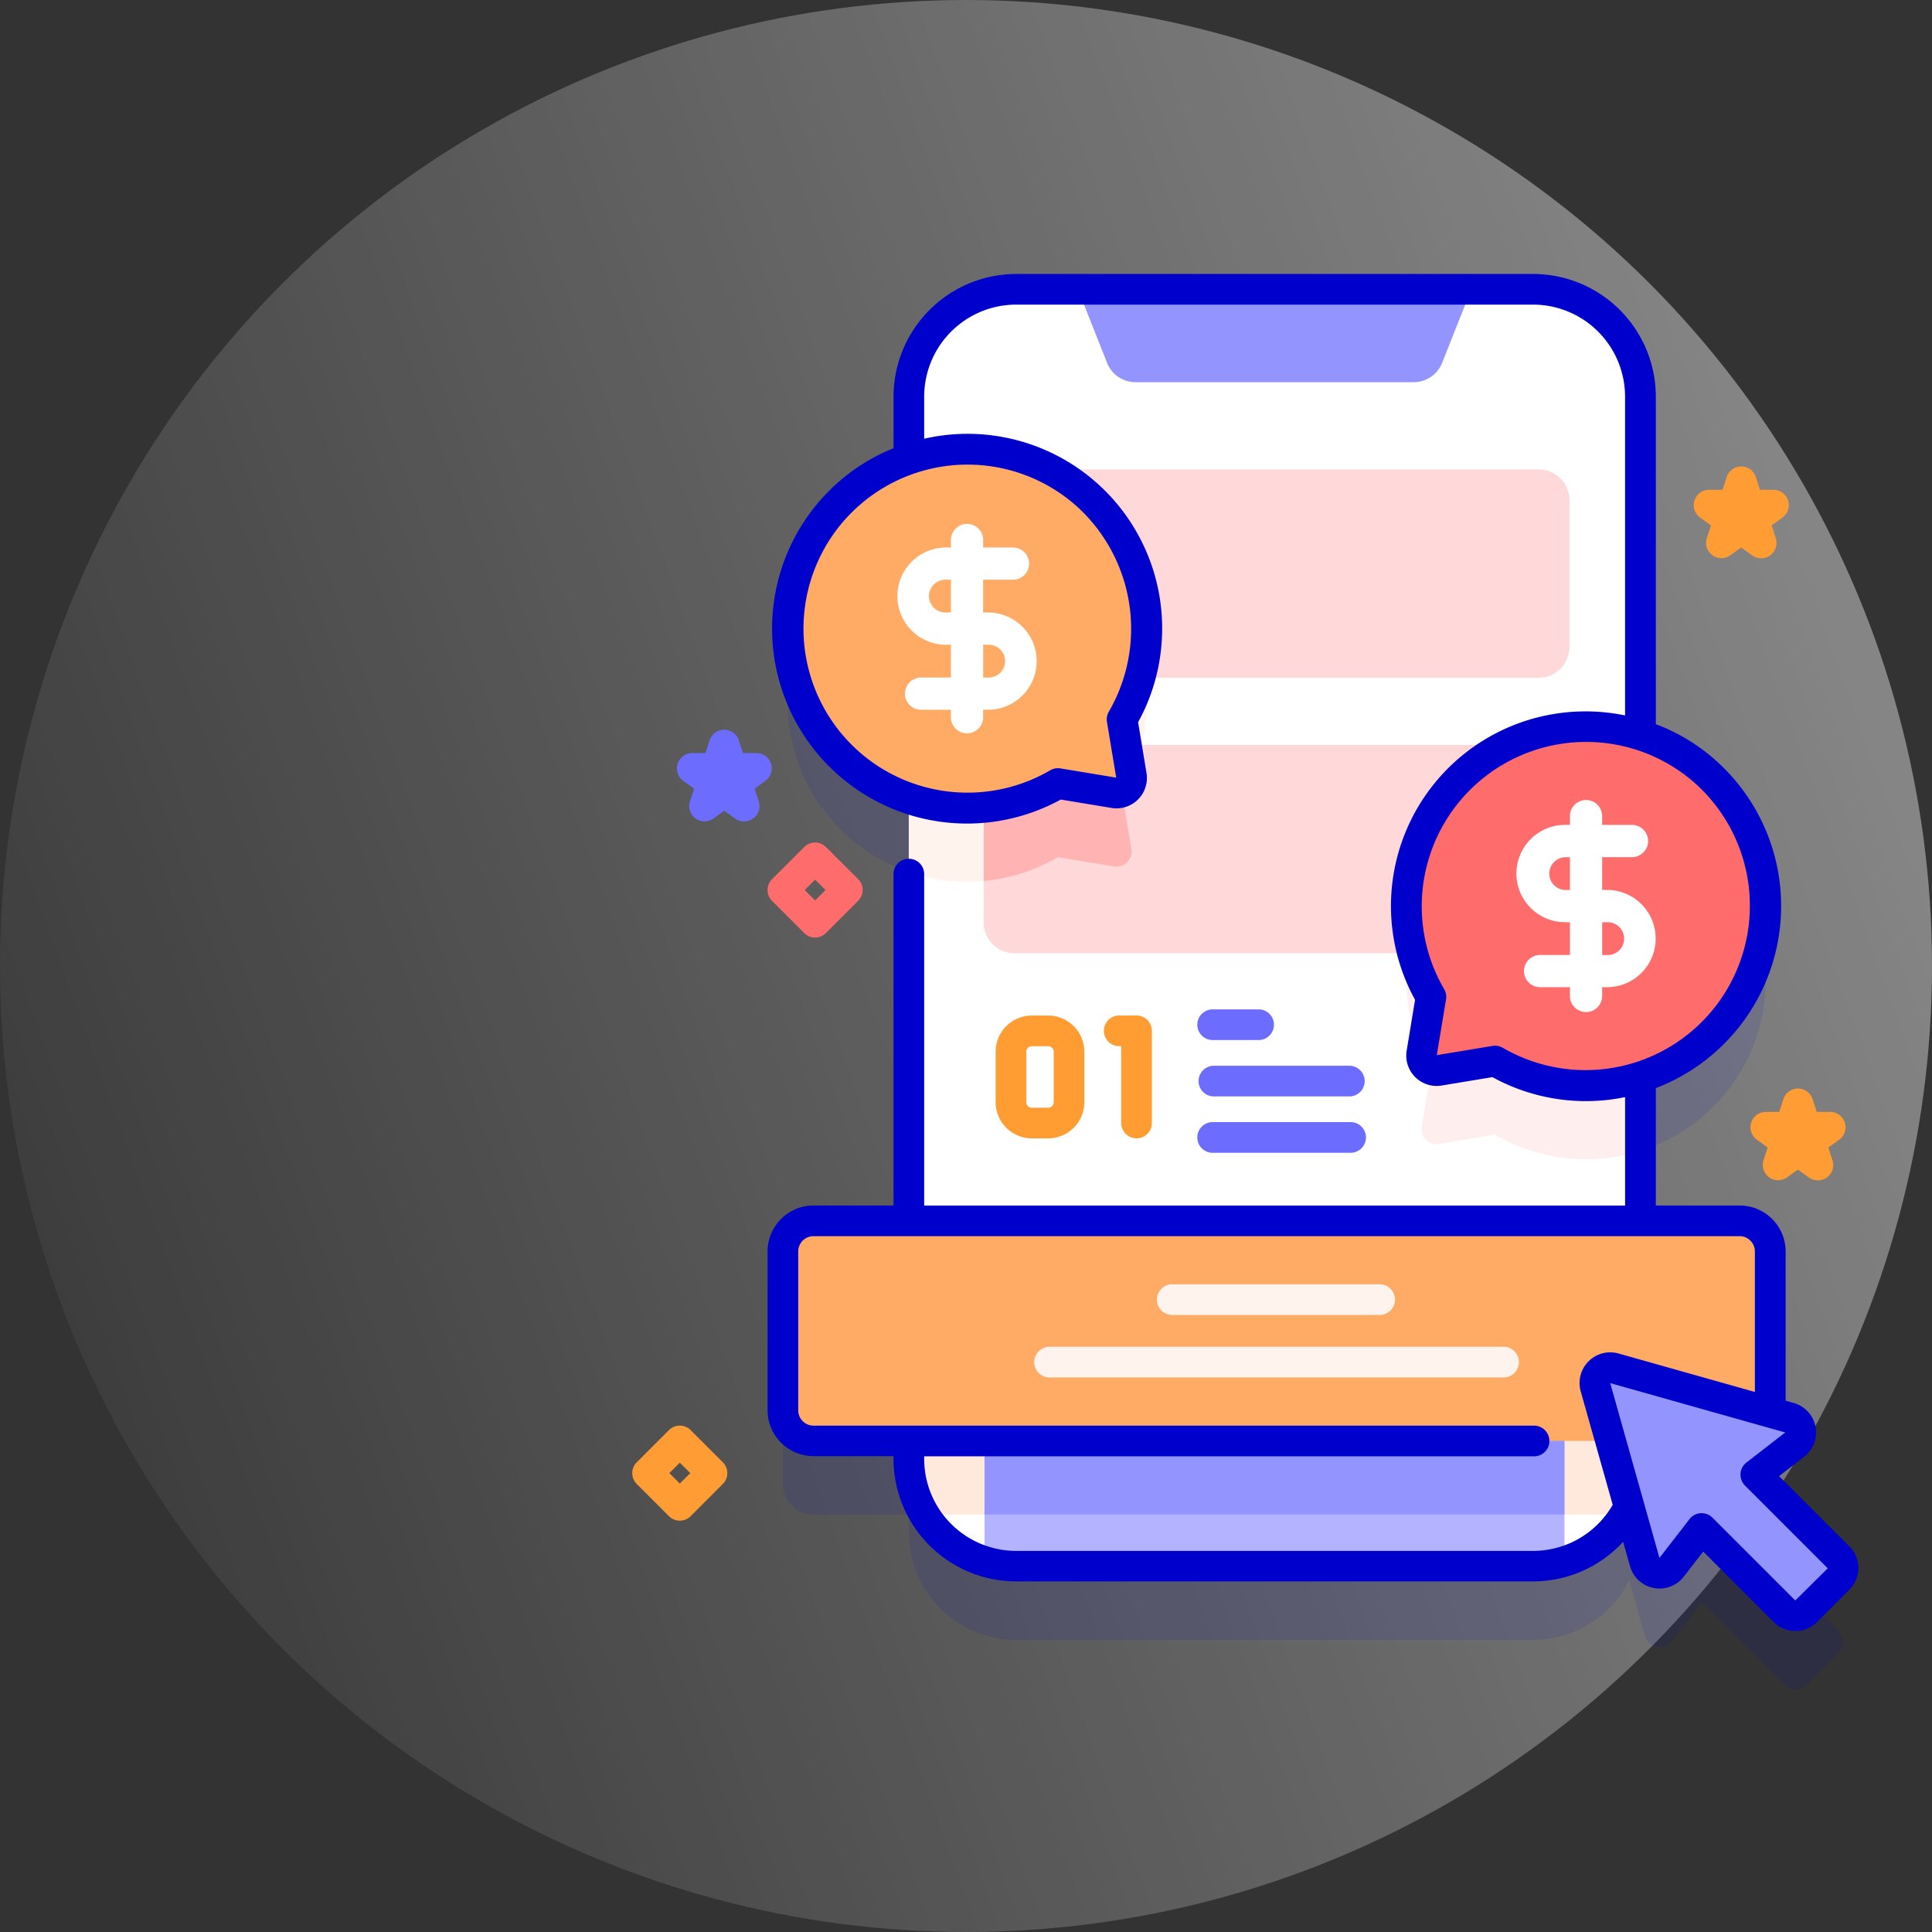 <svg xmlns="http://www.w3.org/2000/svg" xmlns:xlink="http://www.w3.org/1999/xlink" width="74.054" height="74.054" viewBox="0 0 74.054 74.054">
  <rect x="0" y="0" width="74.054" height="74.054" fill="#333333" stroke="none"/>
  <defs>
    <linearGradient id="linear-gradient" x1="0.974" y1="0.238" x2="-0.052" y2="0.609" gradientUnits="objectBoundingBox">
      <stop offset="0" stop-color="#fff"/>
      <stop offset="1" stop-color="#ffffff" stop-opacity="0.071"/>
    </linearGradient>
  </defs>
  <g id="Business_App" data-name="Business App" transform="translate(-1296 -1768)">
    <g id="Angular_Development" data-name="Angular Development" transform="translate(1121.529 407)">
      <circle id="Ellipse_379" data-name="Ellipse 379" cx="37.027" cy="37.027" r="37.027" transform="translate(174.471 1361)" opacity="0.42" fill="url(#linear-gradient)"/>
    </g>
    <g id="Business_Application" data-name="Business Application" transform="translate(1336.5 1995.029)">
      <g id="Group_65377" data-name="Group 65377" transform="translate(-62.162 -255.314)">
        <path id="Path_52028" data-name="Path 52028" d="M135.485,116.4l-3.174-3.174,1.488-1.153a.588.588,0,0,0-.2-1.03l-.74-.209c0-.025,0-.049,0-.074v-6.085a1.175,1.175,0,0,0-1.175-1.175h-3.8v-5.5a6.879,6.879,0,0,0,0-13.12V71.9a4.114,4.114,0,0,0-4.114-4.114H103.959A4.114,4.114,0,0,0,99.846,71.9v2.381a6.8,6.8,0,0,0-2.4,1.416,6.886,6.886,0,0,0,2.4,11.607V103.5H96.193a1.175,1.175,0,0,0-1.175,1.175v6.085a1.175,1.175,0,0,0,1.175,1.175h3.652v.69a4.114,4.114,0,0,0,4.114,4.114h19.813a4.113,4.113,0,0,0,3.684-2.282l.6,2.128a.588.588,0,0,0,1.03.2l1.153-1.488,3.174,3.174a.588.588,0,0,0,.831,0l1.241-1.241a.588.588,0,0,0,0-.831Z" transform="translate(-43.347 -25.596)" fill="#00c" opacity="0.1"/>
        <g id="Group_65361" data-name="Group 65361" transform="translate(51.671 39.373)">
          <g id="Group_65357" data-name="Group 65357">
            <g id="Group_65356" data-name="Group 65356">
              <g id="Group_65355" data-name="Group 65355" transform="translate(4.827)">
                <g id="Group_65354" data-name="Group 65354">
                  <path id="Path_52029" data-name="Path 52029" d="M164.13,47.9V88.622a4.114,4.114,0,0,1-4.114,4.114H140.2a4.114,4.114,0,0,1-4.114-4.114V47.9A4.114,4.114,0,0,1,140.2,43.79h19.813A4.114,4.114,0,0,1,164.13,47.9Z" transform="translate(-136.089 -43.79)" fill="#fff"/>
                  <path id="Path_52030" data-name="Path 52030" d="M144.618,132.424a.576.576,0,0,1-.662.663l-2.153-.356a6.9,6.9,0,0,1-5.712.574V120.28a6.883,6.883,0,0,1,8.171,9.992Z" transform="translate(-136.089 -110.964)" fill="#fff3ee"/>
                  <path id="Path_52031" data-name="Path 52031" d="M307.326,210.735v13.121a6.9,6.9,0,0,1-5.564-.623l-2.153.357a.577.577,0,0,1-.662-.663l.356-2.153a6.882,6.882,0,0,1,8.023-10.039Z" transform="translate(-279.285 -190.83)" fill="#fee"/>
                  <path id="Path_52032" data-name="Path 52032" d="M181.782,110.516h-20.1a1.175,1.175,0,0,1-1.175-1.175v-5.636a1.175,1.175,0,0,1,1.175-1.175h20.1a1.175,1.175,0,0,1,1.175,1.175v5.636A1.176,1.176,0,0,1,181.782,110.516Z" transform="translate(-157.638 -95.625)" fill="#ffd9d9"/>
                  <path id="Path_52033" data-name="Path 52033" d="M182.958,193.545v5.636a1.176,1.176,0,0,1-1.175,1.175h-20.1a1.176,1.176,0,0,1-1.175-1.175v-5.636a1.176,1.176,0,0,1,1.175-1.175h20.1A1.176,1.176,0,0,1,182.958,193.545Z" transform="translate(-157.639 -174.905)" fill="#ffd9d9"/>
                  <path id="Path_52034" data-name="Path 52034" d="M166.167,196.365a.576.576,0,0,1-.662.663l-2.153-.356a6.868,6.868,0,0,1-2.842.914v-4.041a1.176,1.176,0,0,1,1.175-1.175h4.871a6.835,6.835,0,0,1-.745,1.843Z" transform="translate(-157.639 -174.905)" fill="#ffb3b3"/>
                  <path id="Path_52035" data-name="Path 52035" d="M136.085,347.571V356.7a4.093,4.093,0,0,0,.595,2.131h26.851a4.093,4.093,0,0,0,.595-2.131v-9.126Z" transform="translate(-136.085 -311.864)" fill="#ffe8dc"/>
                  <g id="Group_65352" data-name="Group 65352" transform="translate(2.906 35.707)">
                    <g id="Group_65351" data-name="Group 65351">
                      <path id="Path_52036" data-name="Path 52036" d="M160.8,347.571v13.06a4.14,4.14,0,0,0,1.208.18h19.813a4.14,4.14,0,0,0,1.208-.18v-13.06Z" transform="translate(-160.805 -347.571)" fill="#b3b3ff"/>
                    </g>
                  </g>
                  <g id="Group_65353" data-name="Group 65353" transform="translate(2.906)">
                    <path id="Path_52037" data-name="Path 52037" d="M160.8,347.571h22.229v11.257H160.8Z" transform="translate(-160.805 -311.864)" fill="#9494ff"/>
                    <path id="Path_52038" data-name="Path 52038" d="M206.31,43.786H191.233l1.116,2.819a1.175,1.175,0,0,0,1.093.743H204.1a1.176,1.176,0,0,0,1.093-.743Z" transform="translate(-187.657 -43.786)" fill="#9494ff"/>
                  </g>
                </g>
              </g>
              <path id="Path_52039" data-name="Path 52039" d="M131.686,356.007H96.193a1.175,1.175,0,0,1-1.175-1.175v-6.085a1.175,1.175,0,0,1,1.175-1.175h35.493a1.175,1.175,0,0,1,1.175,1.175v6.085A1.176,1.176,0,0,1,131.686,356.007Z" transform="translate(-95.018 -311.864)" fill="#ffab66"/>
            </g>
          </g>
          <g id="Group_65360" data-name="Group 65360" transform="translate(9.657 38.139)">
            <g id="Group_65358" data-name="Group 65358" transform="translate(4.702)">
              <path id="Path_52040" data-name="Path 52040" d="M225.718,369.441h-7.95a.588.588,0,1,1,0-1.175h7.95a.588.588,0,0,1,0,1.175Z" transform="translate(-217.18 -368.266)" fill="#fff3ee"/>
            </g>
            <g id="Group_65359" data-name="Group 65359" transform="translate(0 2.396)">
              <path id="Path_52041" data-name="Path 52041" d="M195.121,389.823H177.768a.588.588,0,1,1,0-1.175h17.354a.588.588,0,1,1,0,1.175Z" transform="translate(-177.18 -388.648)" fill="#fff3ee"/>
            </g>
          </g>
        </g>
        <g id="Group_65364" data-name="Group 65364" transform="translate(51.844 45.5)">
          <g id="Group_65362" data-name="Group 65362" transform="translate(0 0)">
            <path id="Path_52042" data-name="Path 52042" d="M109.319,106.273a6.885,6.885,0,1,0-2.459,2.459l2.153.356a.576.576,0,0,0,.662-.662Z" transform="translate(-96.494 -95.914)" fill="#ffab66"/>
            <path id="Path_52043" data-name="Path 52043" d="M134.225,124.752h.187v1.257h-1.168a.618.618,0,0,0,0,1.235h1.168v.311a.618.618,0,0,0,1.235,0v-.311h.187a1.864,1.864,0,1,0,0-3.728h-.187V122.26h1.168a.618.618,0,0,0,0-1.235h-1.168v-.311a.618.618,0,0,0-1.235,0v.311h-.187a1.864,1.864,0,0,0,0,3.728Zm1.61,0a.629.629,0,1,1,0,1.257h-.187v-1.257Zm-1.61-2.493h.187v1.257h-.187a.629.629,0,1,1,0-1.257Z" transform="translate(-128.145 -117.254)" fill="#fff"/>
          </g>
          <g id="Group_65363" data-name="Group 65363" transform="translate(23.727 10.637)">
            <path id="Path_52044" data-name="Path 52044" d="M299.3,196.768a6.885,6.885,0,1,1,2.459,2.459l-2.153.356a.576.576,0,0,1-.662-.662Z" transform="translate(-298.359 -186.409)" fill="#ff6c6c"/>
            <path id="Path_52045" data-name="Path 52045" d="M336.091,215.246h.187V216.5H335.11a.618.618,0,0,0,0,1.235h1.168v.311a.618.618,0,1,0,1.235,0v-.311h.187a1.864,1.864,0,0,0,0-3.728h-.187v-1.257h1.168a.618.618,0,0,0,0-1.235h-1.168v-.311a.618.618,0,1,0-1.235,0v.311h-.187a1.864,1.864,0,0,0,0,3.728Zm1.61,0a.629.629,0,1,1,0,1.257h-.187v-1.257Zm-1.61-2.493h.187v1.257h-.187a.629.629,0,0,1,0-1.257Z" transform="translate(-330.011 -207.748)" fill="#fff"/>
          </g>
        </g>
        <g id="Group_65365" data-name="Group 65365" transform="translate(51.083 38.785)">
          <path id="Path_52046" data-name="Path 52046" d="M367.262,397.371l-6.709-1.892a.588.588,0,0,0-.725.725l1.892,6.709a.588.588,0,0,0,1.03.2l1.153-1.488,3.174,3.174a.588.588,0,0,0,.831,0l1.241-1.241a.588.588,0,0,0,0-.831l-3.174-3.174,1.488-1.153A.588.588,0,0,0,367.262,397.371Z" transform="translate(-328.094 -353.533)" fill="#9494ff"/>
          <path id="Path_52047" data-name="Path 52047" d="M131.488,87.565l-2.7-2.7.961-.744a1.175,1.175,0,0,0-.4-2.06h0l-.308-.087V76.255a1.765,1.765,0,0,0-1.763-1.763h-3.213v-4.5a7.471,7.471,0,0,0,2.359-12.505,7.334,7.334,0,0,0-2.359-1.444V43.487a4.707,4.707,0,0,0-4.7-4.7H99.547a4.707,4.707,0,0,0-4.7,4.7v1.979a7.328,7.328,0,0,0-2.21,1.384,7.473,7.473,0,0,0,8.62,12.082l1.948.322a1.164,1.164,0,0,0,1.338-1.338l-.322-1.948a7.461,7.461,0,0,0-8.2-10.867V43.487a3.53,3.53,0,0,1,3.526-3.526h19.813a3.53,3.53,0,0,1,3.526,3.526V55.708a7.459,7.459,0,0,0-8.049,10.9l-.322,1.948a1.164,1.164,0,0,0,1.338,1.338l1.948-.322a7.446,7.446,0,0,0,5.086.766v4.157H96.021V61.814a.588.588,0,1,0-1.175,0V74.492H91.781a1.765,1.765,0,0,0-1.763,1.763V82.34A1.765,1.765,0,0,0,91.781,84.1h3.064v.1a4.707,4.707,0,0,0,4.7,4.7h19.813a4.686,4.686,0,0,0,3.454-1.519l.264.937a1.175,1.175,0,0,0,2.06.4l.745-.961,2.7,2.7a1.175,1.175,0,0,0,1.662,0l1.241-1.241a1.175,1.175,0,0,0,0-1.662ZM101.9,47.719a6.331,6.331,0,0,1,1.2,7.842.587.587,0,0,0-.073.394l.354,2.137-2.137-.354a.589.589,0,0,0-.394.073A6.287,6.287,0,1,1,101.9,47.719Zm16.3,20.729a.588.588,0,0,0-.393-.073l-2.137.354.354-2.137a.588.588,0,0,0-.073-.394,6.3,6.3,0,0,1,9.671-7.844,6.3,6.3,0,0,1-7.422,10.093Zm1.153,19.284H99.547a3.53,3.53,0,0,1-3.526-3.526v-.1h23.352a.588.588,0,1,0,0-1.175H91.781a.588.588,0,0,1-.588-.588V76.255a.588.588,0,0,1,.588-.588h35.493a.588.588,0,0,1,.588.588v5.384l-5.226-1.474a1.175,1.175,0,0,0-1.45,1.45l1.227,4.35A3.527,3.527,0,0,1,119.359,87.732Zm10.057,1.9-3.174-3.174a.587.587,0,0,0-.415-.172h-.037a.588.588,0,0,0-.427.227l-1.153,1.488L122.317,81.3l6.709,1.892-1.488,1.153a.588.588,0,0,0-.056.88l3.174,3.174Z" transform="translate(-90.018 -38.785)" fill="#00c"/>
        </g>
        <g id="Group_65373" data-name="Group 65373" transform="translate(59.824 66.975)">
          <g id="Group_65369" data-name="Group 65369" transform="translate(7.755 0)">
            <g id="Group_65366" data-name="Group 65366">
              <path id="Path_52048" data-name="Path 52048" d="M230.951,279.793h1.714a.588.588,0,1,0,0-1.175h-1.714a.588.588,0,1,0,0,1.175Z" transform="translate(-230.363 -278.618)" fill="#6c6cff"/>
            </g>
            <g id="Group_65367" data-name="Group 65367" transform="translate(0 2.161)">
              <path id="Path_52049" data-name="Path 52049" d="M230.951,298.175h5.24a.588.588,0,0,0,0-1.175h-5.24a.588.588,0,0,0,0,1.175Z" transform="translate(-230.363 -297)" fill="#6c6cff"/>
            </g>
            <g id="Group_65368" data-name="Group 65368" transform="translate(0 4.321)">
              <path id="Path_52050" data-name="Path 52050" d="M230.951,316.557h5.24a.588.588,0,1,0,0-1.175h-5.24a.588.588,0,1,0,0,1.175Z" transform="translate(-230.363 -315.382)" fill="#6c6cff"/>
            </g>
          </g>
          <g id="Group_65372" data-name="Group 65372" transform="translate(0 0.235)">
            <g id="Group_65370" data-name="Group 65370">
              <path id="Path_52051" data-name="Path 52051" d="M166.4,285.327h-.627a1.389,1.389,0,0,1-1.387-1.387v-1.934a1.389,1.389,0,0,1,1.387-1.387h.627a1.389,1.389,0,0,1,1.387,1.387v1.934A1.389,1.389,0,0,1,166.4,285.327Zm-.627-3.533a.212.212,0,0,0-.212.212v1.934a.212.212,0,0,0,.212.212h.627a.212.212,0,0,0,.212-.212v-1.934a.212.212,0,0,0-.212-.212Z" transform="translate(-164.385 -280.618)" fill="#ff9d33"/>
            </g>
            <g id="Group_65371" data-name="Group 65371" transform="translate(4.174)">
              <path id="Path_52052" data-name="Path 52052" d="M201.121,285.327a.588.588,0,0,1-.588-.588v-2.946h-.052a.588.588,0,1,1,0-1.175h.64a.588.588,0,0,1,.588.588v3.534A.588.588,0,0,1,201.121,285.327Z" transform="translate(-199.893 -280.618)" fill="#ff9d33"/>
            </g>
          </g>
        </g>
        <path id="Path_52053" data-name="Path 52053" d="M47.719,417.986a.585.585,0,0,1-.416-.172l-1.234-1.234a.587.587,0,0,1,0-.831l1.234-1.234a.588.588,0,0,1,.831,0l1.234,1.234a.587.587,0,0,1,0,.831l-1.234,1.234A.585.585,0,0,1,47.719,417.986Zm-.4-1.822.4.4.4-.4-.4-.4Z" transform="translate(0 -331.414)" fill="#ff9c33"/>
        <path id="Path_52054" data-name="Path 52054" d="M91.84,227.84a.585.585,0,0,1-.416-.172l-1.234-1.234a.587.587,0,0,1,0-.831l1.234-1.234a.587.587,0,0,1,.831,0L93.49,225.6a.587.587,0,0,1,0,.831l-1.234,1.234a.585.585,0,0,1-.416.172Zm-.4-1.822.4.4.4-.4-.4-.4Z" transform="translate(-38.935 -163.618)" fill="#ff6c6c"/>
        <g id="Group_65374" data-name="Group 65374" transform="translate(86.579 46.16)">
          <path id="Path_52055" data-name="Path 52055" d="M394.59,105.054a.587.587,0,0,1-.345-.112l-.417-.3-.417.3a.588.588,0,0,1-.9-.657l.159-.491-.417-.3a.588.588,0,0,1,.346-1.063h.516l.159-.49a.588.588,0,0,1,1.118,0l.159.49h.516a.588.588,0,0,1,.346,1.063l-.417.3.159.491a.588.588,0,0,1-.559.769Z" transform="translate(-392.006 -101.531)" fill="#ff9c33"/>
        </g>
        <g id="Group_65375" data-name="Group 65375" transform="translate(88.753 70.005)">
          <path id="Path_52056" data-name="Path 52056" d="M413.09,307.918a.587.587,0,0,1-.345-.112l-.417-.3-.417.3a.588.588,0,0,1-.9-.657l.159-.491-.417-.3a.588.588,0,0,1,.346-1.063h.516l.159-.491a.588.588,0,0,1,1.118,0l.159.491h.516a.588.588,0,0,1,.346,1.063l-.417.3.159.491a.588.588,0,0,1-.559.769Z" transform="translate(-410.506 -304.395)" fill="#ff9c33"/>
        </g>
        <g id="Group_65376" data-name="Group 65376" transform="translate(47.602 56.25)">
          <path id="Path_52057" data-name="Path 52057" d="M62.982,190.893a.587.587,0,0,1-.345-.112l-.417-.3-.417.3a.588.588,0,0,1-.9-.657l.159-.49-.417-.3a.588.588,0,0,1,.346-1.063H61.5l.159-.491a.588.588,0,0,1,1.118,0l.159.491h.516a.588.588,0,0,1,.346,1.063l-.417.3.159.49a.588.588,0,0,1-.559.769Z" transform="translate(-60.398 -187.37)" fill="#6c6cff"/>
        </g>
      </g>
    </g>
  </g>
</svg>

